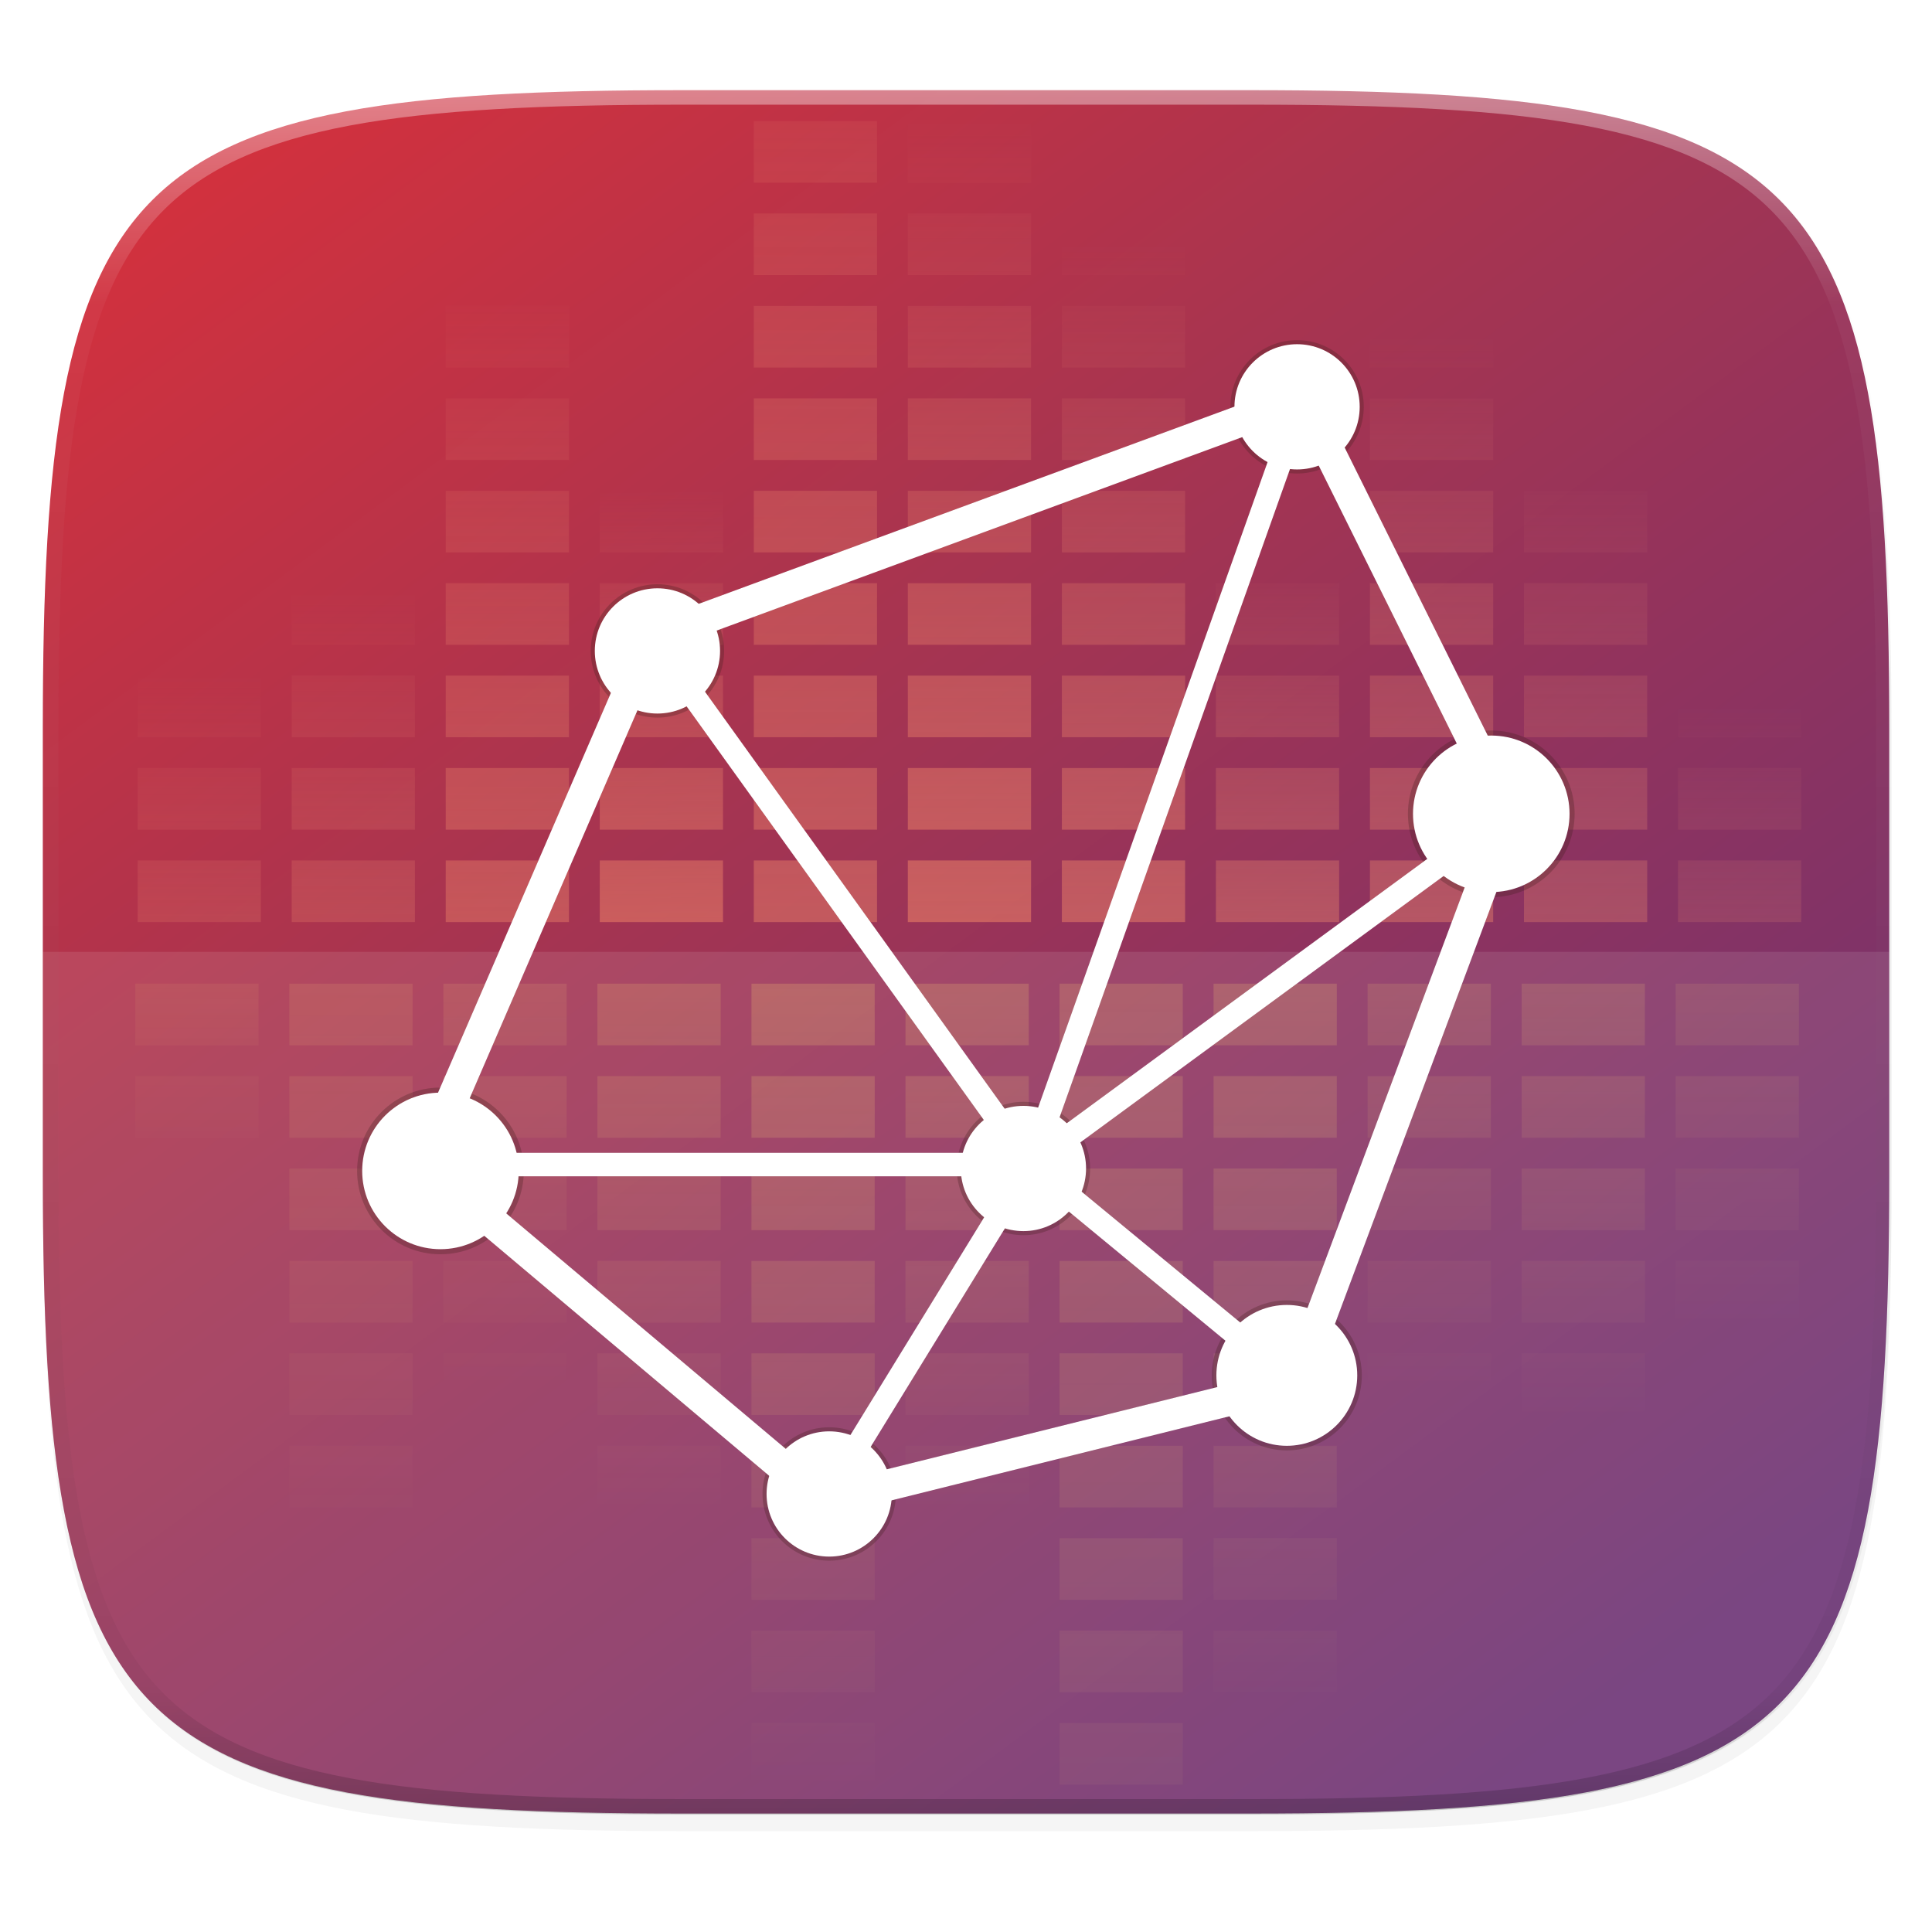 <?xml version="1.0" encoding="UTF-8" standalone="no"?>
<svg
   xmlns:dc="http://purl.org/dc/elements/1.1/"
   xmlns:cc="http://creativecommons.org/ns#"
   xmlns:rdf="http://www.w3.org/1999/02/22-rdf-syntax-ns#"
   xmlns:svg="http://www.w3.org/2000/svg"
   xmlns="http://www.w3.org/2000/svg"
   xmlns:xlink="http://www.w3.org/1999/xlink"
   xmlns:sodipodi="http://sodipodi.sourceforge.net/DTD/sodipodi-0.dtd"
   xmlns:inkscape="http://www.inkscape.org/namespaces/inkscape"
   width="256"
   height="256"
   version="1.1"
   viewBox="0 0 67.73 67.73"
   id="svg172"
   sodipodi:docname="soundnode.svg"
   inkscape:version="0.92.3 (2405546, 2018-03-11)">
  <sodipodi:namedview
     pagecolor="#ffffff"
     bordercolor="#666666"
     borderopacity="1"
     objecttolerance="10"
     gridtolerance="10"
     guidetolerance="10"
     inkscape:pageopacity="0"
     inkscape:pageshadow="2"
     inkscape:window-width="1920"
     inkscape:window-height="1009"
     id="namedview174"
     showgrid="false"
     inkscape:zoom="3.2617188"
     inkscape:cx="128"
     inkscape:cy="128"
     inkscape:window-x="0"
     inkscape:window-y="34"
     inkscape:window-maximized="1"
     inkscape:current-layer="g170" />
  <defs
     id="defs62">
    <linearGradient
       id="linearGradient1108"
       x1="296"
       x2="296"
       y1="-212"
       y2="236"
       gradientUnits="userSpaceOnUse">
      <stop
         style="stop-color:#ffffff"
         offset="0"
         id="stop2" />
      <stop
         style="stop-color:#ffffff;stop-opacity:.098"
         offset=".125"
         id="stop4" />
      <stop
         style="stop-color:#000000;stop-opacity:.098"
         offset=".925"
         id="stop6" />
      <stop
         style="stop-color:#000000;stop-opacity:.498"
         offset="1"
         id="stop8" />
    </linearGradient>
    <clipPath
       id="clipPath1082-3-452">
      <path
         d="M 361.938,-212 C 507.235,-212 528,-191.287 528,-46.125 V 70.125 C 528,215.286 507.235,236 361.938,236 H 214.062 C 68.765,236 48,215.286 48,70.125 V -46.125 C 48,-191.287 68.765,-212 214.062,-212 Z"
         style="fill:#8c59d9"
         id="path11" />
    </clipPath>
    <linearGradient
       id="linearGradient4390"
       x1="256"
       x2="256"
       y1="232"
       y2="400"
       gradientUnits="userSpaceOnUse"
       xlink:href="#linearGradient4319" />
    <linearGradient
       id="linearGradient4319">
      <stop
         style="stop-color:#fed965"
         offset="0"
         id="stop15" />
      <stop
         style="stop-color:#fed965;stop-opacity:0"
         offset="1"
         id="stop17" />
    </linearGradient>
    <linearGradient
       id="linearGradient4394"
       x1="256"
       x2="256"
       y1="232"
       y2="472"
       gradientTransform="translate(-40)"
       gradientUnits="userSpaceOnUse"
       xlink:href="#linearGradient4319" />
    <linearGradient
       id="linearGradient4398"
       x1="256"
       x2="256"
       y1="200"
       y2="400"
       gradientTransform="translate(-80)"
       gradientUnits="userSpaceOnUse"
       xlink:href="#linearGradient4319" />
    <linearGradient
       id="linearGradient4402"
       x1="256"
       x2="256"
       y1="152"
       y2="368"
       gradientTransform="translate(-120)"
       gradientUnits="userSpaceOnUse"
       xlink:href="#linearGradient4319" />
    <linearGradient
       id="linearGradient4406"
       x1="256"
       x2="256"
       y1="112"
       y2="408"
       gradientTransform="translate(-160)"
       gradientUnits="userSpaceOnUse"
       xlink:href="#linearGradient4319" />
    <linearGradient
       id="linearGradient4411"
       x1="256"
       x2="256"
       y1="160"
       y2="312"
       gradientTransform="translate(-200)"
       gradientUnits="userSpaceOnUse"
       xlink:href="#linearGradient4319" />
    <linearGradient
       id="linearGradient4415"
       x1="256"
       x2="256"
       y1="160"
       y2="544"
       gradientTransform="translate(40)"
       gradientUnits="userSpaceOnUse"
       xlink:href="#linearGradient4319" />
    <linearGradient
       id="linearGradient4419"
       x1="256"
       x2="256"
       y1="208"
       y2="456"
       gradientTransform="translate(80)"
       gradientUnits="userSpaceOnUse"
       xlink:href="#linearGradient4319" />
    <linearGradient
       id="linearGradient4423"
       x1="256"
       x2="256"
       y1="176"
       y2="368"
       gradientTransform="translate(120)"
       gradientUnits="userSpaceOnUse"
       xlink:href="#linearGradient4319" />
    <linearGradient
       id="linearGradient4427"
       x1="256"
       x2="256"
       y1="185.898"
       y2="376"
       gradientTransform="translate(160)"
       gradientUnits="userSpaceOnUse"
       xlink:href="#linearGradient4319" />
    <linearGradient
       id="linearGradient4431"
       x1="256"
       x2="256"
       y1="128"
       y2="352"
       gradientTransform="translate(200)"
       gradientUnits="userSpaceOnUse"
       xlink:href="#linearGradient4319" />
    <linearGradient
       id="linearGradient4368"
       x1="288"
       x2="288"
       y1="296"
       y2="72"
       gradientUnits="userSpaceOnUse"
       xlink:href="#linearGradient4287" />
    <linearGradient
       id="linearGradient4287">
      <stop
         style="stop-color:#ff9169"
         offset="0"
         id="stop31" />
      <stop
         style="stop-color:#f09778;stop-opacity:0"
         offset="1"
         id="stop33" />
    </linearGradient>
    <linearGradient
       id="linearGradient4366"
       x1="216"
       x2="218"
       y1="326.102"
       y2="-32"
       gradientUnits="userSpaceOnUse"
       xlink:href="#linearGradient4287" />
    <linearGradient
       id="linearGradient4364"
       x1="177.6"
       x2="176"
       y1="264"
       y2="136"
       gradientUnits="userSpaceOnUse"
       xlink:href="#linearGradient4287" />
    <linearGradient
       id="linearGradient4362"
       x1="136"
       x2="136"
       y1="312"
       y2="80"
       gradientUnits="userSpaceOnUse"
       xlink:href="#linearGradient4287" />
    <linearGradient
       id="linearGradient4360"
       x1="96.8"
       x2="96.8"
       y1="352"
       y2="162.4"
       gradientUnits="userSpaceOnUse"
       xlink:href="#linearGradient4287" />
    <linearGradient
       id="linearGradient4358"
       x1="56"
       x2="56"
       y1="360"
       y2="184"
       gradientUnits="userSpaceOnUse"
       xlink:href="#linearGradient4287" />
    <linearGradient
       id="linearGradient4356"
       x1="296"
       x2="296"
       y1="280"
       y2="72"
       gradientUnits="userSpaceOnUse"
       xlink:href="#linearGradient4287" />
    <linearGradient
       id="linearGradient4354"
       x1="336"
       x2="336"
       y1="288"
       y2="152"
       gradientUnits="userSpaceOnUse"
       xlink:href="#linearGradient4287" />
    <linearGradient
       id="linearGradient4352"
       x1="376"
       x2="376"
       y1="304"
       y2="96"
       gradientUnits="userSpaceOnUse"
       xlink:href="#linearGradient4287" />
    <linearGradient
       id="linearGradient4350"
       x1="416"
       x2="416"
       y1="336"
       y2="128"
       gradientUnits="userSpaceOnUse"
       xlink:href="#linearGradient4287" />
    <linearGradient
       id="linearGradient4348"
       x1="456"
       x2="456"
       y1="368"
       y2="192"
       gradientUnits="userSpaceOnUse"
       xlink:href="#linearGradient4287" />
    <linearGradient
       id="linearGradient1137"
       x1="64.303"
       x2="224"
       y1="48"
       y2="264"
       gradientTransform="matrix(.27 0 0 .27 -7.129 220.56)"
       gradientUnits="userSpaceOnUse">
      <stop
         style="stop-color:#d1313e"
         offset="0"
         id="stop46" />
      <stop
         style="stop-color:#a9344f"
         offset=".348"
         id="stop48" />
      <stop
         style="stop-color:#6b3274"
         offset="1"
         id="stop50" />
    </linearGradient>
    <filter
       id="filter1112"
       x="-.02"
       y="-.03"
       width="1.046"
       height="1.05"
       style="color-interpolation-filters:sRGB">
      <feGaussianBlur
         stdDeviation="2.32"
         id="feGaussianBlur53" />
    </filter>
    <filter
       id="filter4569"
       x="-.01"
       y="-.01"
       width="1.023"
       height="1.025"
       style="color-interpolation-filters:sRGB">
      <feGaussianBlur
         stdDeviation="1.16"
         id="feGaussianBlur56" />
    </filter>
    <filter
       id="filter1685"
       x="-.05"
       y="-.05"
       width="1.096"
       height="1.096"
       style="color-interpolation-filters:sRGB">
      <feGaussianBlur
         stdDeviation=".818"
         id="feGaussianBlur59" />
    </filter>
  </defs>
  <g
     transform="translate(0,-229.267)"
     id="g170">
    <path
       transform="matrix(.27 0 0 .27 -7.129 220.56)"
       d="m188.969 44c72.649 0 83.031 10.357 83.031 82.938v58.125c0 72.581-10.383 82.938-83.031 82.938h-73.938c-72.649 0-83.031-10.357-83.031-82.938v-58.125c0-72.581 10.383-82.938 83.031-82.938z"
       style="filter:url(#filter4569);opacity:.1"
       id="path64" />
    <path
       transform="matrix(.27 0 0 .27 -7.129 220.56)"
       d="m188.969 46c72.649 0 83.031 10.357 83.031 82.938v58.125c0 72.581-10.383 82.938-83.031 82.938h-73.938c-72.649 0-83.031-10.357-83.031-82.938v-58.125c0-72.581 10.383-82.938 83.031-82.938z"
       style="filter:url(#filter1112);opacity:.2"
       id="path66" />
    <path
       d="m43.837 232.428c19.594 0 22.394 2.793 22.394 22.369v15.677c0 19.576-2.8 22.369-22.394 22.369h-19.942c-19.594 0-22.394-2.793-22.394-22.369v-15.677c0-19.576 2.8-22.369 22.394-22.369z"
       style="fill:url(#linearGradient1137)"
       id="path68" />
    <g
       transform="matrix(.135 0 0 .135 -.574 228.112)"
       style="enable-background:new;opacity:.5"
       id="g92">
      <path
         transform="translate(-32,-32)"
         d="m272 72v16h32v-16zm0 24v16h32v-16zm0 24v16h32v-16zm0 24v16h32v-16zm0 24v16h32v-16zm0 24v16h32v-16zm0 24v16h32v-16zm0 24v16h32v-16zm0 24v16h32v-16z"
         style="fill:url(#linearGradient4368)"
         id="path70" />
      <path
         d="m200 40v16h32v-16zm0 24v16h32v-16zm0 24v16h32v-16zm0 24v16h32v-16zm0 24v16h32v-16zm0 24v16h32v-16zm0 24v16h32v-16zm0 24v16h32v-16zm0 24v16h32v-16z"
         style="fill:url(#linearGradient4366)"
         id="path72" />
      <path
         d="m160 40v16h32v-16zm0 24v16h32v-16zm0 24v16h32v-16zm0 24v16h32v-16zm0 24v16h32v-16zm0 24v16h32v-16zm0 24v16h32v-16zm0 24v16h32v-16zm0 24v16h32v-16z"
         style="fill:url(#linearGradient4364)"
         id="path74" />
      <path
         d="m120 40v16h32v-16zm0 24v16h32v-16zm0 24v16h32v-16zm0 24v16h32v-16zm0 24v16h32v-16zm0 24v16h32v-16zm0 24v16h32v-16zm0 24v16h32v-16zm0 24v16h32v-16z"
         style="fill:url(#linearGradient4362)"
         id="path76" />
      <path
         d="m80 40v16h32v-16zm0 24v16h32v-16zm0 24v16h32v-16zm0 24v16h32v-16zm0 24v16h32v-16zm0 24v16h32v-16zm0 24v16h32v-16zm0 24v16h32v-16zm0 24v16h32v-16z"
         style="fill:url(#linearGradient4360)"
         id="path78" />
      <path
         d="M 40,64 V 80 H 72 V 64 Z m 0,24 v 16 H 72 V 88 Z m 0,24 v 16 h 32 v -16 z m 0,24 v 16 h 32 v -16 z m 0,24 v 16 h 32 v -16 z m 0,24 v 16 h 32 v -16 z m 0,24 v 16 h 32 v -16 z m 0,24 v 16 h 32 v -16 z"
         style="fill:url(#linearGradient4358)"
         id="path80"
         inkscape:connector-curvature="0"
         sodipodi:nodetypes="cccccccccccccccccccccccccccccccccccccccc" />
      <path
         d="m280 40v16h32v-16zm0 24v16h32v-16zm0 24v16h32v-16zm0 24v16h32v-16zm0 24v16h32v-16zm0 24v16h32v-16zm0 24v16h32v-16zm0 24v16h32v-16zm0 24v16h32v-16z"
         style="fill:url(#linearGradient4356)"
         id="path82" />
      <path
         d="m320 40v16h32v-16zm0 24v16h32v-16zm0 24v16h32v-16zm0 24v16h32v-16zm0 24v16h32v-16zm0 24v16h32v-16zm0 24v16h32v-16zm0 24v16h32v-16zm0 24v16h32v-16z"
         style="fill:url(#linearGradient4354)"
         id="path84" />
      <path
         d="m360 40v16h32v-16zm0 24v16h32v-16zm0 24v16h32v-16zm0 24v16h32v-16zm0 24v16h32v-16zm0 24v16h32v-16zm0 24v16h32v-16zm0 24v16h32v-16zm0 24v16h32v-16z"
         style="fill:url(#linearGradient4352)"
         id="path86" />
      <path
         d="m400 40v16h32v-16zm0 24v16h32v-16zm0 24v16h32v-16zm0 24v16h32v-16zm0 24v16h32v-16zm0 24v16h32v-16zm0 24v16h32v-16zm0 24v16h32v-16zm0 24v16h32v-16z"
         style="fill:url(#linearGradient4350)"
         id="path88" />
      <path
         d="m 440,64 v 16 h 32 V 64 Z m 0,24 v 16 h 32 V 88 Z m 0,24 v 16 h 32 v -16 z m 0,24 v 16 h 32 v -16 z m 0,24 v 16 h 32 v -16 z m 0,24 v 16 h 32 v -16 z m 0,24 v 16 h 32 v -16 z m 0,24 v 16 h 32 v -16 z"
         style="fill:url(#linearGradient4348)"
         id="path90"
         inkscape:connector-curvature="0"
         sodipodi:nodetypes="cccccccccccccccccccccccccccccccccccccccc" />
    </g>
    <g
       transform="matrix(.135 0 0 .135 -.656 228.112)"
       style="enable-background:new;opacity:.5"
       id="g116">
      <path
         d="m240 264v16h32v-16zm0 24v16h32v-16zm0 24v16h32v-16zm0 24v16h32v-16zm0 24v16h32v-16zm0 24v16h32v-16zm0 24v16h32v-16zm0 24v16h32v-16zm0 24v16h32v-16z"
         style="fill:url(#linearGradient4390);opacity:.467"
         id="path94" />
      <path
         d="m200 264v16h32v-16zm0 24v16h32v-16zm0 24v16h32v-16zm0 24v16h32v-16zm0 24v16h32v-16zm0 24v16h32v-16zm0 24v16h32v-16zm0 24v16h32v-16zm0 24v16h32v-16z"
         style="fill:url(#linearGradient4394);opacity:.467"
         id="path96" />
      <path
         d="m160 264v16h32v-16zm0 24v16h32v-16zm0 24v16h32v-16zm0 24v16h32v-16zm0 24v16h32v-16zm0 24v16h32v-16zm0 24v16h32v-16zm0 24v16h32v-16zm0 24v16h32v-16z"
         style="fill:url(#linearGradient4398);opacity:.467"
         id="path98" />
      <path
         d="m120 264v16h32v-16zm0 24v16h32v-16zm0 24v16h32v-16zm0 24v16h32v-16zm0 24v16h32v-16zm0 24v16h32v-16zm0 24v16h32v-16zm0 24v16h32v-16zm0 24v16h32v-16z"
         style="fill:url(#linearGradient4402);opacity:.467"
         id="path100" />
      <path
         d="m80 264v16h32v-16zm0 24v16h32v-16zm0 24v16h32v-16zm0 24v16h32v-16zm0 24v16h32v-16zm0 24v16h32v-16zm0 24v16h32v-16zm0 24v16h32v-16zm0 24v16h32v-16z"
         style="fill:url(#linearGradient4406);opacity:.467"
         id="path102" />
      <path
         d="m40 264v16h32v-16zm0 24v16h32v-16zm0 24v16h32v-16zm0 24v16h32v-16zm0 24v16h32v-16zm0 24v16h32v-16zm0 24v16h32v-16zm0 24v16h32v-16zm0 24v16h32v-16z"
         style="fill:url(#linearGradient4411);opacity:.467"
         id="path104" />
      <path
         d="m280 264v16h32v-16zm0 24v16h32v-16zm0 24v16h32v-16zm0 24v16h32v-16zm0 24v16h32v-16zm0 24v16h32v-16zm0 24v16h32v-16zm0 24v16h32v-16zm0 24v16h32v-16z"
         style="fill:url(#linearGradient4415);opacity:.467"
         id="path106" />
      <path
         d="m320 264v16h32v-16zm0 24v16h32v-16zm0 24v16h32v-16zm0 24v16h32v-16zm0 24v16h32v-16zm0 24v16h32v-16zm0 24v16h32v-16zm0 24v16h32v-16zm0 24v16h32v-16z"
         style="fill:url(#linearGradient4419);opacity:.467"
         id="path108" />
      <path
         d="m360 264v16h32v-16zm0 24v16h32v-16zm0 24v16h32v-16zm0 24v16h32v-16zm0 24v16h32v-16zm0 24v16h32v-16zm0 24v16h32v-16zm0 24v16h32v-16zm0 24v16h32v-16z"
         style="fill:url(#linearGradient4423);opacity:.467"
         id="path110" />
      <path
         d="m400 264v16h32v-16zm0 24v16h32v-16zm0 24v16h32v-16zm0 24v16h32v-16zm0 24v16h32v-16zm0 24v16h32v-16zm0 24v16h32v-16zm0 24v16h32v-16zm0 24v16h32v-16z"
         style="fill:url(#linearGradient4427);opacity:.467"
         id="path112" />
      <path
         d="m440 264v16h32v-16zm0 24v16h32v-16zm0 24v16h32v-16zm0 24v16h32v-16zm0 24v16h32v-16zm0 24v16h32v-16zm0 24v16h32v-16zm0 24v16h32v-16zm0 24v16h32v-16z"
         style="fill:url(#linearGradient4431);opacity:.467"
         id="path114" />
    </g>
    <path
       d="m1.502 262.635v7.838c0 19.576 2.8 22.369 22.394 22.369h19.942c19.594 0 22.394-2.793 22.394-22.369v-7.838z"
       style="fill:#ffffff;opacity:.1"
       id="path118" />
    <path
       transform="matrix(.135 0 0 .135 -4.971 261.017)"
       d="M 361.938,-212 C 507.235,-212 528,-191.287 528,-46.125 V 70.125 C 528,215.286 507.235,236 361.938,236 H 214.062 C 68.765,236 48,215.286 48,70.125 V -46.125 C 48,-191.287 68.765,-212 214.062,-212 Z"
       clip-path="url(#clipPath1082-3-452)"
       style="fill:none;opacity:.4;stroke-linecap:round;stroke-linejoin:round;stroke-width:8;stroke:url(#linearGradient1108)"
       id="path120" />
    <g
       transform="matrix(1.037,0,0,1.037,-1.238,-10.091)"
       style="filter:url(#filter1685);opacity:.3;stroke:#421f1f"
       id="g144">
      <path
         d="m15.527 270.187 13.508 11.379 15.969-3.973 7.203-19.273-6.974-14.041-22.005 8.099-7.701 17.809"
         style="fill:none;stroke-width:1.058;stroke:#421f1f"
         id="path122" />
      <path
         d="m45.004 277.593-8.98-7.406 16.182-11.867"
         style="fill:none;stroke-width:.794;stroke:#421f1f"
         id="path124" />
      <path
         d="m23.228 252.378 12.797 17.809 9.209-25.908"
         style="fill:none;stroke-width:.794;stroke:#421f1f"
         id="path126" />
      <path
         d="m15.527 270.187h20.498l-6.99 11.379"
         style="fill:none;stroke-width:.794;stroke:#421f1f"
         id="path128" />
      <circle
         cx="35.792"
         cy="270.32"
         r="2.117"
         style="fill:#ffffff;stroke-linecap:round;stroke-width:.275;stroke:#421f1f"
         id="circle130" />
      <circle
         cx="45.043"
         cy="244.571"
         r="2.117"
         style="fill:#ffffff;stroke-linecap:round;stroke-width:.275;stroke:#421f1f"
         id="circle132" />
      <circle
         cx="23.419"
         cy="252.823"
         r="2.117"
         style="fill:#ffffff;stroke-linecap:round;stroke-width:.275;stroke:#421f1f"
         id="circle134" />
      <circle
         cx="16.084"
         cy="270.402"
         r="2.646"
         style="fill:#ffffff;stroke-linecap:round;stroke-width:.344;stroke:#421f1f"
         id="circle136" />
      <circle
         cx="29.226"
         cy="281.323"
         r="2.117"
         style="fill:#ffffff;stroke-linecap:round;stroke-width:.275;stroke:#421f1f"
         id="circle138" />
      <circle
         cx="44.696"
         cy="277.314"
         r="2.381"
         style="fill:#ffffff;stroke-linecap:round;stroke-width:.31;stroke:#421f1f"
         id="circle140" />
      <circle
         cx="51.608"
         cy="258.33"
         r="2.646"
         style="fill:#ffffff;stroke-linecap:round;stroke-width:.344;stroke:#421f1f"
         id="circle142" />
    </g>
    <g
       transform="matrix(1.037,0,0,1.037,-1.238,-10.091)"
       id="g168">
      <path
         d="m15.527 270.187 13.508 11.379 15.969-3.973 7.203-19.273-6.974-14.041-22.005 8.099-7.701 17.809"
         style="fill:none;stroke-width:1.058;stroke:#ffffff"
         id="path146" />
      <path
         d="m45.004 277.593-8.98-7.406 16.182-11.867"
         style="fill:none;stroke-width:.794;stroke:#ffffff"
         id="path148" />
      <path
         d="m23.228 252.378 12.797 17.809 9.209-25.908"
         style="fill:none;stroke-width:.794;stroke:#ffffff"
         id="path150" />
      <path
         d="m15.527 270.187h20.498l-6.99 11.379"
         style="fill:none;stroke-width:.794;stroke:#ffffff"
         id="path152" />
      <circle
         cx="35.792"
         cy="270.32"
         r="2.117"
         style="fill:#ffffff"
         id="circle154" />
      <circle
         cx="45.043"
         cy="244.571"
         r="2.117"
         style="fill:#ffffff"
         id="circle156" />
      <circle
         cx="23.419"
         cy="252.823"
         r="2.117"
         style="fill:#ffffff"
         id="circle158" />
      <circle
         cx="16.084"
         cy="270.402"
         r="2.646"
         style="fill:#ffffff"
         id="circle160" />
      <circle
         cx="29.226"
         cy="281.323"
         r="2.117"
         style="fill:#ffffff"
         id="circle162" />
      <circle
         cx="44.696"
         cy="277.314"
         r="2.381"
         style="fill:#ffffff"
         id="circle164" />
      <circle
         cx="51.608"
         cy="258.33"
         r="2.646"
         style="fill:#ffffff"
         id="circle166" />
    </g>
  </g>
</svg>
